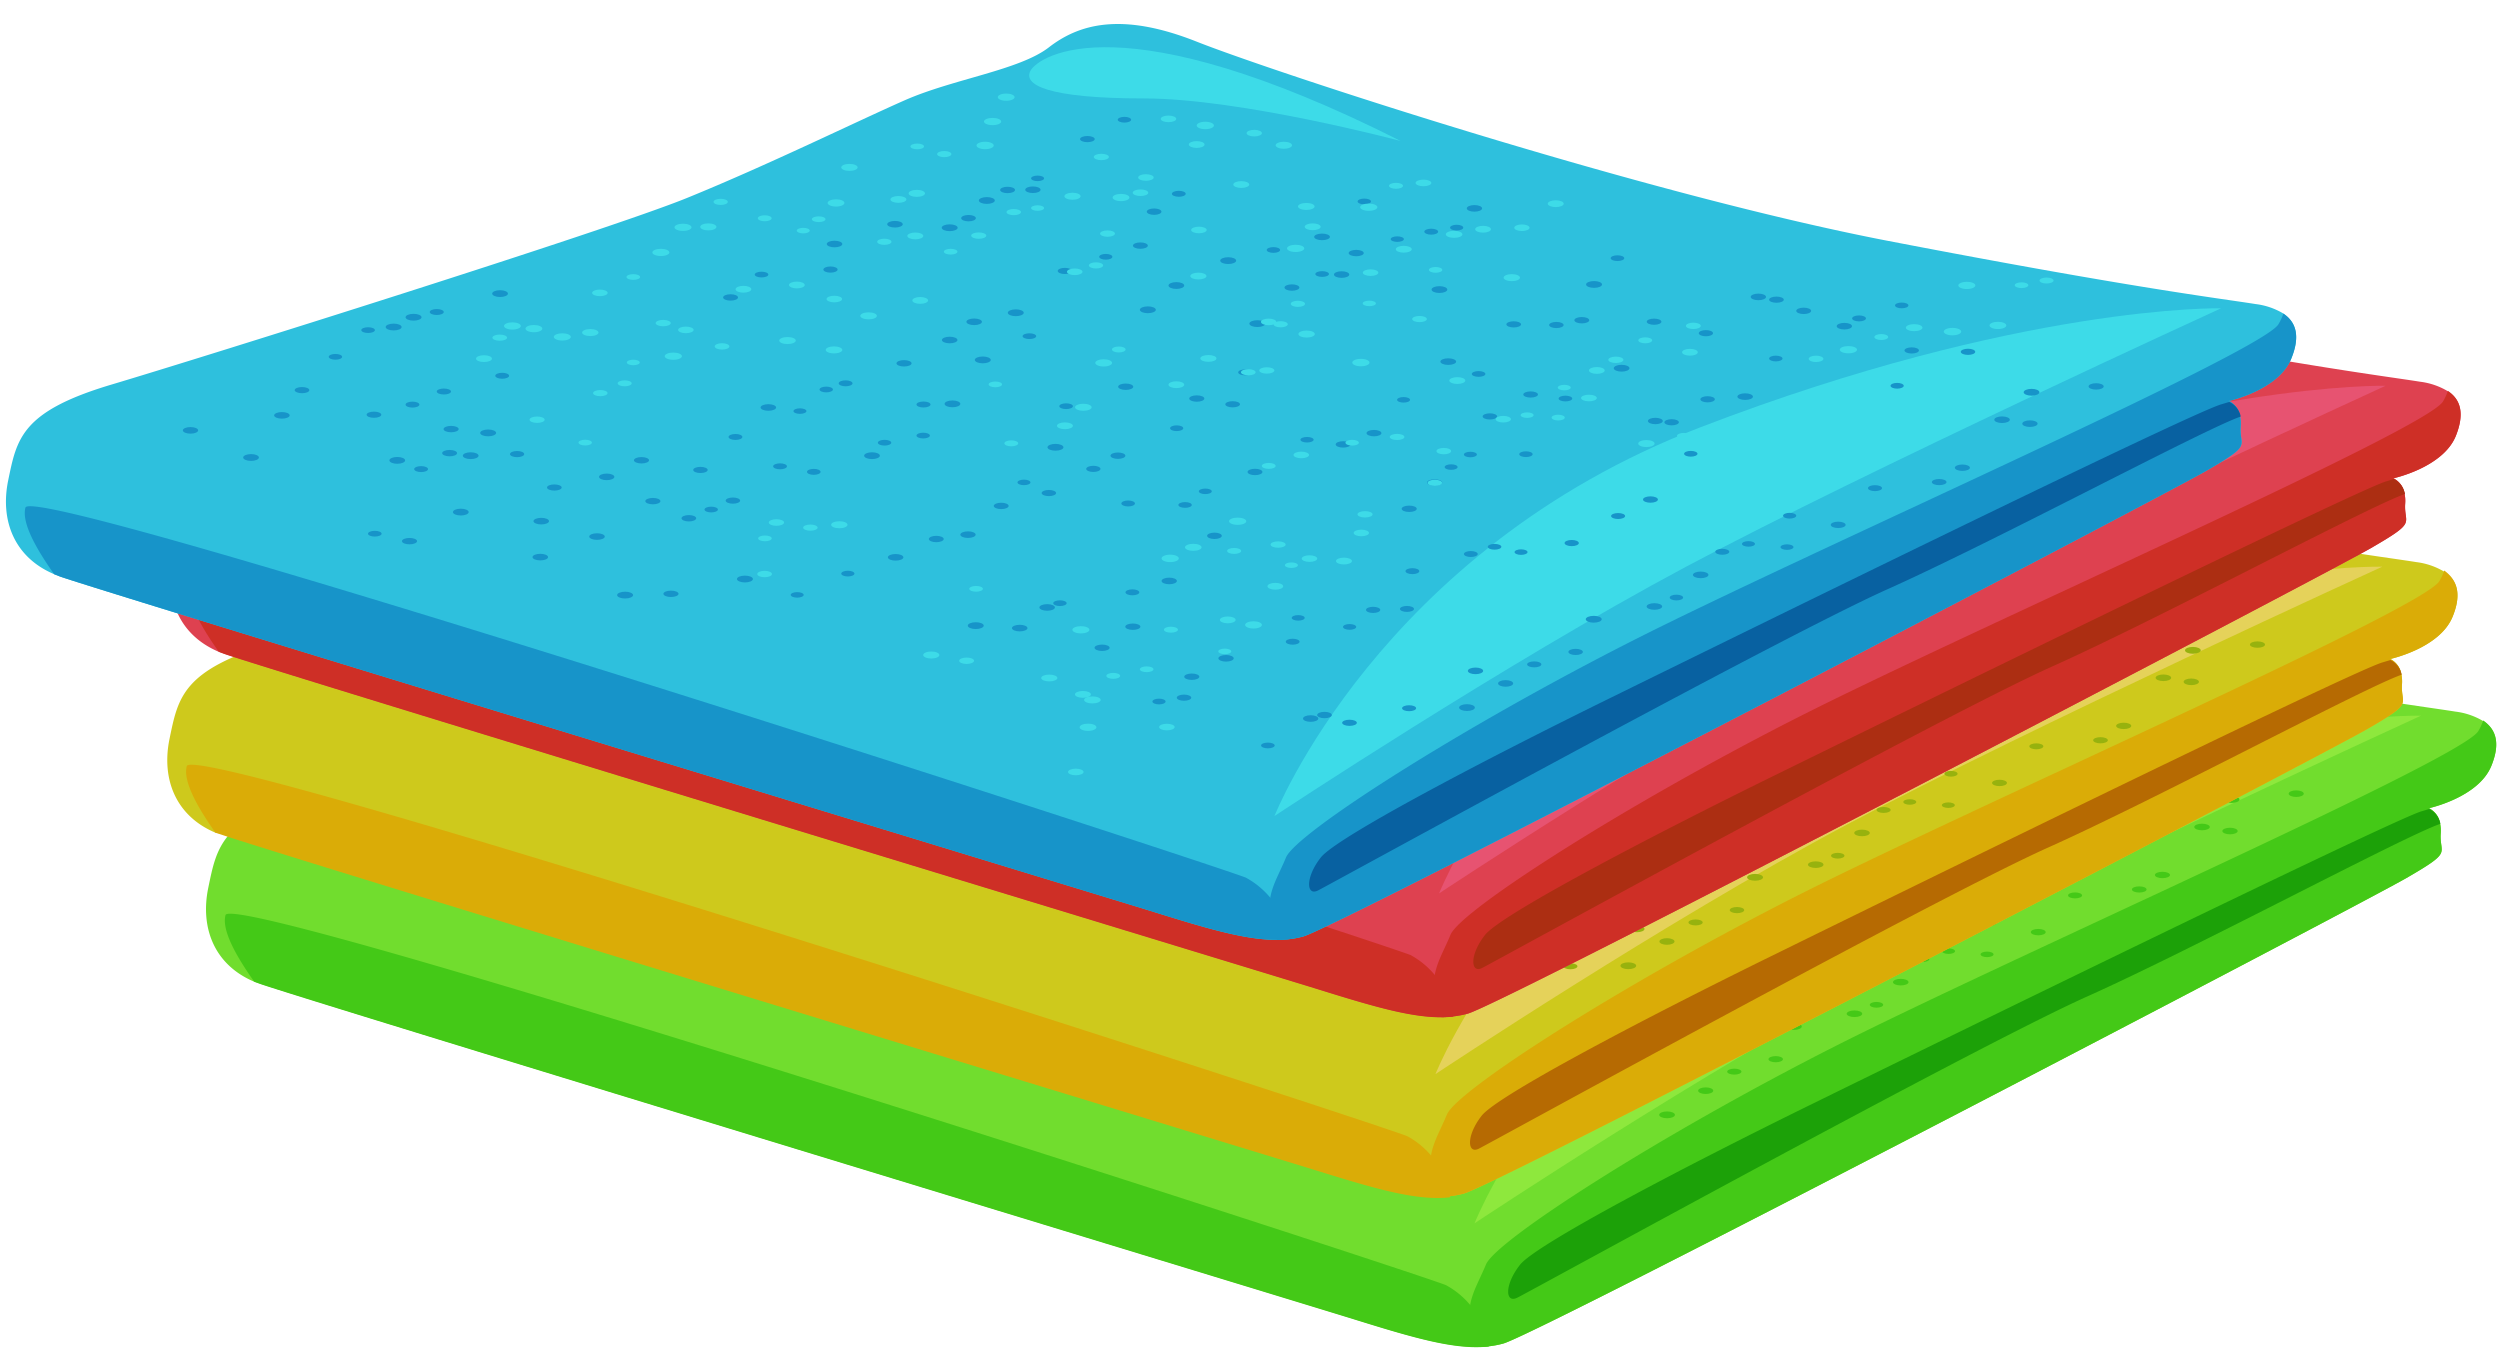 <svg xmlns="http://www.w3.org/2000/svg" viewBox="-0.56 -2.25 234.92 126.88"><title>Depositphotos_66254227_12</title><g data-name="Layer 2"><path d="M233.55 69.71c-1.21 3-5.93 4-5.93 4h.1a1.94 1.94 0 0 1 1 1.37 3.4 3.4 0 0 1 .07 1c-.13 2 1.21 1.62-3.23 4.18S144.07 123.07 140.7 124a8.78 8.78 0 0 1-1.36.26 10.35 10.35 0 0 1-1.12.06c-2.94 0-6.56-1.06-11.54-2.62-6.47-2-98.64-30.05-102.82-31.53l-.53-.17c-3.77-1.59-5.09-5.08-4.32-8.82.81-3.91 1.21-6.47 9.7-9s46.49-14.42 54-17.52 15.9-7.14 20.48-9.16 10.78-2.83 13.61-5 6.74-3.37 13.88-.54 41.91 14.29 65 18.73 31.13 5.39 34.5 5.93a6.61 6.61 0 0 1 2.62.9c1.28.82 1.56 2.2.75 4.19z" fill="#71dd2e"/><path d="M139.34 124.28c-3.13.35-7-.79-12.66-2.55-6.47-2-98.64-30.05-102.82-31.53l-.53-.2c-1.41-2-3.11-4.72-2.7-6.26.68-2.56 111.31 33.42 114.68 34.77a7.86 7.86 0 0 1 4.03 5.77z" fill="#44c917"/><path d="M149.86 49.23s-15-4-24.12-4-11.46-1.23-10.65-2.61 8.49-6.62 34.77 6.61z" fill="#8ee83d"/><path d="M226.94 65s-33.29 15.23-50.27 24.26S138 112.7 138 112.7s9.84-24.93 40-36.52S226.94 65 226.94 65z" fill="#8ee83d"/><path d="M233.55 69.71c-1.21 3-5.93 4-5.93 4h.1a1.94 1.94 0 0 1 1 1.37 3.4 3.4 0 0 1 .07 1c-.13 2 1.21 1.62-3.23 4.18S144.07 123.07 140.7 124a8.78 8.78 0 0 1-1.36.26 10.35 10.35 0 0 1-1.12.06c-.1-.41-.21-.84-.36-1.27-.94-2.7.27-4.18 1.21-6.47s16.31-12.13 32.48-20.35 59.16-27.09 60.77-29.78a4.84 4.84 0 0 0 .46-1c1.3.89 1.58 2.27.77 4.26z" fill="#44c917"/><path d="M228.76 75.16c-3.48 1.2-22.93 11.63-33.22 16.24-10.54 4.72-52.42 27.76-53.54 28.3s-1.21-1.21.27-3.1 15-9 27.22-15S223.84 75 226.94 74l.77-.23a1.94 1.94 0 0 1 1.05 1.39z" fill="#1ca108"/><ellipse cx="150.65" cy="102.57" rx=".66" ry=".28" fill="#44c917"/><ellipse cx="156.09" cy="102.51" rx=".74" ry=".32" fill="#44c917"/><ellipse cx="156.88" cy="99.06" rx=".72" ry=".31" fill="#44c917"/><ellipse cx="159.72" cy="100.24" rx=".71" ry=".31" fill="#44c917"/><ellipse cx="162.41" cy="98.45" rx=".67" ry=".28" fill="#44c917"/><ellipse cx="166.3" cy="97.28" rx=".68" ry=".29" fill="#44c917"/><ellipse cx="168" cy="94.21" rx=".75" ry=".32" fill="#44c917"/><ellipse cx="173.7" cy="93.01" rx=".73" ry=".31" fill="#44c917"/><ellipse cx="175.77" cy="92.17" rx=".63" ry=".27" fill="#44c917"/><ellipse cx="178.05" cy="90.04" rx=".73" ry=".31" fill="#44c917"/><ellipse cx="180.08" cy="87.87" rx=".66" ry=".28" fill="#44c917"/><ellipse cx="182.54" cy="87.13" rx=".61" ry=".26" fill="#44c917"/><ellipse cx="186.16" cy="87.43" rx=".61" ry=".26" fill="#44c917"/><ellipse cx="186.4" cy="84.48" rx=".62" ry=".27" fill="#44c917"/><ellipse cx="190.97" cy="85.34" rx=".7" ry=".3" fill="#44c917"/><ellipse cx="194.43" cy="81.89" rx=".66" ry=".28" fill="#44c917"/><ellipse cx="200.46" cy="81.33" rx=".69" ry=".29" fill="#44c917"/><ellipse cx="202.64" cy="79.97" rx=".71" ry=".3" fill="#44c917"/><ellipse cx="206.36" cy="75.46" rx=".73" ry=".31" fill="#44c917"/><ellipse cx="208.99" cy="75.84" rx=".72" ry=".31" fill="#44c917"/><ellipse cx="209.14" cy="72.88" rx=".74" ry=".32" fill="#44c917"/><ellipse cx="215.21" cy="72.33" rx=".71" ry=".31" fill="#44c917"/><ellipse cx="167.4" cy="85.05" rx=".72" ry=".31" fill="#8ee83d"/><ellipse cx="169.18" cy="81.76" rx=".73" ry=".31" fill="#8ee83d"/><ellipse cx="171.75" cy="80.31" rx=".73" ry=".31" fill="#8ee83d"/><ellipse cx="172.94" cy="77.71" rx=".77" ry=".33" fill="#8ee83d"/><ellipse cx="176.48" cy="76.98" rx=".66" ry=".28" fill="#8ee83d"/><ellipse cx="180.15" cy="77.81" rx=".82" ry=".35" fill="#8ee83d"/><ellipse cx="181.47" cy="75.6" rx=".8" ry=".34" fill="#8ee83d"/><ellipse cx="185.35" cy="77.55" rx=".73" ry=".31" fill="#8ee83d"/><ellipse cx="185.59" cy="73.92" rx=".65" ry=".28" fill="#8ee83d"/><ellipse cx="189.52" cy="76.17" rx=".7" ry=".3" fill="#8ee83d"/><ellipse cx="188.88" cy="69.74" rx=".69" ry=".3" fill="#8ee83d"/><ellipse cx="191.93" cy="68.88" rx=".81" ry=".34" fill="#8ee83d"/><ellipse cx="195.02" cy="67.69" rx=".65" ry=".28" fill="#8ee83d"/><ellipse cx="198.11" cy="66.81" rx=".78" ry=".33" fill="#8ee83d"/><ellipse cx="201.7" cy="67.18" rx=".82" ry=".35" fill="#8ee83d"/><ellipse cx="203.06" cy="62.84" rx=".8" ry=".34" fill="#8ee83d"/><ellipse cx="205.97" cy="66.6" rx=".79" ry=".34" fill="#8ee83d"/><ellipse cx="208.2" cy="62.82" rx=".64" ry=".27" fill="#8ee83d"/><ellipse cx="210.55" cy="62.38" rx=".66" ry=".28" fill="#8ee83d"/><path d="M229.91 55.69c-1.21 3-5.93 4-5.93 4h.1a1.93 1.93 0 0 1 1 1.37 3.41 3.41 0 0 1 .07 1c-.13 2 1.21 1.62-3.23 4.18s-81.53 42.72-84.9 43.66a8.86 8.86 0 0 1-1.36.26 10.59 10.59 0 0 1-1.11.07c-2.94 0-6.56-1.06-11.54-2.62-6.47-2-98.64-30.05-102.82-31.54l-.5-.07c-3.77-1.59-5.09-5.08-4.32-8.82.81-3.91 1.21-6.47 9.7-9s46.49-14.42 54-17.52S95 33.46 99.6 31.44s10.78-2.83 13.61-5 6.74-3.37 13.88-.54S169 40.2 192 44.64s31.13 5.39 34.5 5.93a6.66 6.66 0 0 1 2.62.9c1.32.85 1.6 2.24.79 4.22z" fill="#cec91c"/><path d="M135.7 110.26c-3.13.35-7-.79-12.66-2.55-6.47-2-98.64-30.05-102.82-31.54l-.53-.17c-1.41-2-3.11-4.72-2.7-6.26.67-2.56 111.31 33.42 114.68 34.77a7.86 7.86 0 0 1 4.03 5.75z" fill="#daac07"/><path d="M146.22 35.21s-15-4-24.12-4-11.45-1.21-10.65-2.6 8.49-6.61 34.77 6.6z" fill="#e5d25a"/><path d="M223.3 51S190 66.2 173 75.23s-38.67 23.45-38.67 23.45 9.84-24.93 40-36.52S223.3 51 223.3 51z" fill="#e5d25a"/><path d="M229.91 55.69c-1.21 3-5.93 4-5.93 4h.1a1.93 1.93 0 0 1 1 1.37 3.41 3.41 0 0 1 .07 1c-.13 2 1.21 1.62-3.23 4.18s-81.53 42.72-84.9 43.66a8.86 8.86 0 0 1-1.36.26 10.59 10.59 0 0 1-1.11.07c-.11-.41-.21-.84-.36-1.27-.94-2.7.27-4.18 1.21-6.47s16.31-12.13 32.48-20.35 59.16-27.09 60.78-29.78a5 5 0 0 0 .46-1c1.32.96 1.6 2.35.79 4.33z" fill="#daac07"/><path d="M225.12 61.15c-3.48 1.2-22.93 11.63-33.22 16.24-10.51 4.71-52.42 27.76-53.5 28.3s-1.21-1.21.27-3.1 15-9 27.22-15S220.2 60.95 223.3 60l.77-.23a1.93 1.93 0 0 1 1.05 1.38z" fill="#b66a02"/><ellipse cx="147.01" cy="88.55" rx=".66" ry=".28" fill="#97b20e"/><ellipse cx="152.45" cy="88.5" rx=".74" ry=".32" fill="#97b20e"/><ellipse cx="153.25" cy="85.04" rx=".72" ry=".31" fill="#97b20e"/><ellipse cx="156.08" cy="86.22" rx=".71" ry=".31" fill="#97b20e"/><ellipse cx="158.77" cy="84.43" rx=".67" ry=".28" fill="#97b20e"/><ellipse cx="162.66" cy="83.27" rx=".68" ry=".29" fill="#97b20e"/><ellipse cx="164.36" cy="80.19" rx=".75" ry=".32" fill="#97b20e"/><ellipse cx="170.06" cy="79" rx=".73" ry=".31" fill="#97b20e"/><ellipse cx="172.13" cy="78.16" rx=".63" ry=".27" fill="#97b20e"/><ellipse cx="174.41" cy="76.02" rx=".73" ry=".31" fill="#97b20e"/><ellipse cx="176.44" cy="73.86" rx=".66" ry=".28" fill="#97b20e"/><ellipse cx="178.9" cy="73.11" rx=".61" ry=".26" fill="#97b20e"/><ellipse cx="182.52" cy="73.41" rx=".61" ry=".26" fill="#97b20e"/><ellipse cx="182.77" cy="70.46" rx=".62" ry=".27" fill="#97b20e"/><ellipse cx="187.33" cy="71.32" rx=".7" ry=".3" fill="#97b20e"/><ellipse cx="190.79" cy="67.88" rx=".66" ry=".28" fill="#97b20e"/><ellipse cx="196.82" cy="67.31" rx=".69" ry=".29" fill="#97b20e"/><ellipse cx="199" cy="65.96" rx=".71" ry=".3" fill="#97b20e"/><ellipse cx="202.73" cy="61.44" rx=".73" ry=".31" fill="#97b20e"/><ellipse cx="205.35" cy="61.82" rx=".72" ry=".31" fill="#97b20e"/><ellipse cx="205.5" cy="58.86" rx=".74" ry=".32" fill="#97b20e"/><ellipse cx="211.57" cy="58.32" rx=".71" ry=".3" fill="#97b20e"/><ellipse cx="133.74" cy="92.06" rx=".64" ry=".27" fill="#97b20e"/><ellipse cx="137.76" cy="89.53" rx=".72" ry=".31" fill="#97b20e"/><ellipse cx="139.06" cy="89.19" rx=".69" ry=".3" fill="#97b20e"/><ellipse cx="141.41" cy="89.93" rx=".68" ry=".29" fill="#97b20e"/><ellipse cx="163.77" cy="71.03" rx=".72" ry=".31" fill="#ddc426"/><ellipse cx="165.54" cy="67.74" rx=".73" ry=".31" fill="#ddc426"/><ellipse cx="168.11" cy="66.29" rx=".73" ry=".31" fill="#ddc426"/><ellipse cx="169.3" cy="63.69" rx=".77" ry=".33" fill="#ddc426"/><ellipse cx="172.84" cy="62.96" rx=".66" ry=".28" fill="#ddc426"/><ellipse cx="176.51" cy="63.79" rx=".82" ry=".35" fill="#ddc426"/><ellipse cx="177.84" cy="61.58" rx=".8" ry=".34" fill="#ddc426"/><ellipse cx="181.71" cy="63.54" rx=".73" ry=".31" fill="#ddc426"/><ellipse cx="181.95" cy="59.91" rx=".65" ry=".28" fill="#ddc426"/><ellipse cx="185.88" cy="62.16" rx=".7" ry=".3" fill="#ddc426"/><ellipse cx="185.25" cy="55.73" rx=".69" ry=".3" fill="#ddc426"/><ellipse cx="188.29" cy="54.86" rx=".81" ry=".34" fill="#ddc426"/><ellipse cx="191.38" cy="53.67" rx=".65" ry=".28" fill="#ddc426"/><ellipse cx="194.47" cy="52.79" rx=".78" ry=".33" fill="#ddc426"/><ellipse cx="198.07" cy="53.17" rx=".82" ry=".35" fill="#ddc426"/><ellipse cx="199.42" cy="48.82" rx=".8" ry=".34" fill="#ddc426"/><ellipse cx="202.33" cy="52.59" rx=".79" ry=".34" fill="#ddc426"/><ellipse cx="204.56" cy="48.8" rx=".63" ry=".27" fill="#ddc426"/><ellipse cx="206.91" cy="48.36" rx=".66" ry=".28" fill="#ddc426"/><path d="M230.21 38.71c-1.21 3-5.93 4-5.93 4h.1a1.94 1.94 0 0 1 1 1.37 3.42 3.42 0 0 1 .07 1c-.13 2 1.21 1.62-3.23 4.18S140.73 92.08 137.36 93a8.68 8.68 0 0 1-1.36.26 10.08 10.08 0 0 1-1.11.07c-2.94 0-6.56-1.06-11.54-2.62-6.47-2-98.64-30.05-102.82-31.53L20 59c-3.77-1.59-5.09-5.08-4.32-8.82.81-3.91 1.21-6.47 9.7-9s46.49-14.42 54-17.52 15.9-7.14 20.48-9.16 10.78-2.83 13.61-5 6.74-3.37 13.88-.54 41.91 14.29 65 18.73 31.13 5.39 34.5 5.93a6.63 6.63 0 0 1 2.62.9c1.28.83 1.53 2.21.74 4.19z" fill="#de4150"/><path d="M136 93.28c-3.14.35-7-.79-12.66-2.55-6.47-2-98.64-30.05-102.82-31.53L20 59c-1.41-2-3.11-4.72-2.7-6.26C18 50.17 128.6 86.15 132 87.5a7.86 7.86 0 0 1 4 5.78z" fill="#ce2f26"/><path d="M146.53 18.23s-15-4-24.12-4-11.46-1.23-10.65-2.6 8.49-6.63 34.77 6.6z" fill="#e75371"/><path d="M223.61 34s-33.29 15.23-50.26 24.26-38.68 23.44-38.68 23.44 9.84-24.93 40-36.52S223.61 34 223.61 34z" fill="#e75371"/><path d="M230.21 38.71c-1.21 3-5.93 4-5.93 4h.1a1.94 1.94 0 0 1 1 1.37 3.42 3.42 0 0 1 .07 1c-.13 2 1.21 1.62-3.23 4.18S140.73 92.08 137.36 93a8.68 8.68 0 0 1-1.36.26 10.08 10.08 0 0 1-1.11.07c-.1-.41-.21-.84-.36-1.27-.94-2.7.27-4.18 1.21-6.47s16.31-12.13 32.48-20.35S227.38 38.18 229 35.48a4.93 4.93 0 0 0 .46-1c1.29.87 1.54 2.25.75 4.23z" fill="#ce2f26"/><path d="M225.43 44.17c-3.48 1.2-22.93 11.63-33.22 16.24-10.51 4.72-52.42 27.76-53.5 28.3s-1.21-1.21.27-3.1 15-9 27.22-15S220.51 44 223.61 43l.77-.23a1.94 1.94 0 0 1 1.05 1.4z" fill="#ac2e12"/><path d="M214.75 31.44c-1.21 3-5.93 4-5.93 4h.1a1.93 1.93 0 0 1 1 1.37 3.44 3.44 0 0 1 .07 1c-.14 2 1.21 1.62-3.23 4.18S125.27 84.8 121.9 85.75a8.79 8.79 0 0 1-1.36.26 10.59 10.59 0 0 1-1.11.06c-2.94 0-6.56-1.06-11.54-2.62-6.47-2-98.64-30.05-102.82-31.53l-.53-.21C.76 50.12-.56 46.63.21 42.89c.81-3.91 1.21-6.47 9.7-9S56.41 19.44 64 16.35 79.86 9.2 84.44 7.18 95.22 4.35 98 2.2s6.74-3.37 13.88-.54 41.91 14.28 65 18.73 31.13 5.39 34.5 5.93a6.63 6.63 0 0 1 2.62.89c1.28.86 1.56 2.24.75 4.23z" fill="#2ec0dd"/><path d="M120.54 86c-3.13.35-7-.79-12.66-2.55-6.47-2-98.64-30.05-102.82-31.53l-.53-.21c-1.41-2-3.11-4.72-2.7-6.26.67-2.56 111.31 33.42 114.68 34.77a7.87 7.87 0 0 1 4.03 5.78z" fill="#1794c9"/><path d="M131.06 11s-15-4-24.12-4S95.49 5.7 96.3 4.35s8.48-6.6 34.76 6.65z" fill="#3ddbe8"/><path d="M208.15 26.72S174.86 41.95 157.88 51 119.2 74.43 119.2 74.43s9.84-24.93 40-36.52 48.95-11.19 48.95-11.19z" fill="#3ddbe8"/><path d="M214.75 31.44c-1.21 3-5.93 4-5.93 4h.1a1.93 1.93 0 0 1 1 1.37 3.44 3.44 0 0 1 .07 1c-.14 2 1.21 1.62-3.23 4.18S125.27 84.8 121.9 85.75a8.79 8.79 0 0 1-1.36.26 10.59 10.59 0 0 1-1.11.06c-.11-.41-.21-.84-.36-1.27-.94-2.7.27-4.18 1.21-6.47S136.59 66.21 152.76 58s59.16-27.09 60.78-29.78a4.88 4.88 0 0 0 .46-1c1.28.85 1.56 2.23.75 4.22z" fill="#1794c9"/><path d="M210 36.89c-3.48 1.2-22.93 11.63-33.22 16.24-10.51 4.72-52.42 27.76-53.5 28.3s-1.21-1.21.27-3.1 15-9 27.22-15S205 36.69 208.15 35.75l.77-.23a1.93 1.93 0 0 1 1.08 1.37z" fill="#0861a1"/><ellipse cx="158.32" cy="40.39" rx=".63" ry=".27" fill="#1794c9"/><ellipse cx="154.53" cy="44.69" rx=".7" ry=".3" fill="#1794c9"/><ellipse cx="151.49" cy="46.24" rx=".66" ry=".28" fill="#1794c9"/><ellipse cx="147.13" cy="48.78" rx=".67" ry=".29" fill="#1794c9"/><ellipse cx="142.37" cy="49.63" rx=".61" ry=".26" fill="#1794c9"/><ellipse cx="139.88" cy="49.13" rx=".64" ry=".27" fill="#1794c9"/><ellipse cx="137.65" cy="49.81" rx=".65" ry=".28" fill="#1794c9"/><ellipse cx="132.16" cy="51.42" rx=".65" ry=".28" fill="#1794c9"/><ellipse cx="131.65" cy="54.97" rx=".66" ry=".28" fill="#1794c9"/><ellipse cx="128.47" cy="55.06" rx=".67" ry=".29" fill="#1794c9"/><ellipse cx="126.26" cy="56.66" rx=".62" ry=".27" fill="#1794c9"/><ellipse cx="121.43" cy="55.81" rx=".61" ry=".26" fill="#1794c9"/><ellipse cx="120.91" cy="58.05" rx=".65" ry=".28" fill="#1794c9"/><ellipse cx="114.65" cy="59.61" rx=".72" ry=".31" fill="#1794c9"/><ellipse cx="111.43" cy="61.34" rx=".71" ry=".3" fill="#1794c9"/><ellipse cx="110.7" cy="63.31" rx=".68" ry=".29" fill="#1794c9"/><ellipse cx="108.35" cy="63.67" rx=".62" ry=".27" fill="#1794c9"/><ellipse cx="154.99" cy="37.31" rx=".7" ry=".3" fill="#1794c9"/><ellipse cx="156.52" cy="37.43" rx=".68" ry=".29" fill="#1794c9"/><ellipse cx="159.9" cy="35.27" rx=".68" ry=".29" fill="#1794c9"/><ellipse cx="163.43" cy="35.02" rx=".73" ry=".31" fill="#1794c9"/><ellipse cx="166.31" cy="31.44" rx=".63" ry=".27" fill="#1794c9"/><ellipse cx="131.85" cy="64.3" rx=".66" ry=".28" fill="#1794c9"/><ellipse cx="137.29" cy="64.24" rx=".74" ry=".32" fill="#1794c9"/><ellipse cx="138.09" cy="60.79" rx=".72" ry=".31" fill="#1794c9"/><ellipse cx="140.92" cy="61.97" rx=".71" ry=".31" fill="#1794c9"/><ellipse cx="143.61" cy="60.18" rx=".67" ry=".28" fill="#1794c9"/><ellipse cx="147.5" cy="59.01" rx=".68" ry=".29" fill="#1794c9"/><ellipse cx="149.2" cy="55.94" rx=".75" ry=".32" fill="#1794c9"/><ellipse cx="154.9" cy="54.74" rx=".73" ry=".31" fill="#1794c9"/><ellipse cx="156.97" cy="53.9" rx=".63" ry=".27" fill="#1794c9"/><ellipse cx="159.25" cy="51.77" rx=".73" ry=".31" fill="#1794c9"/><ellipse cx="161.28" cy="49.6" rx=".66" ry=".28" fill="#1794c9"/><ellipse cx="163.74" cy="48.86" rx=".61" ry=".26" fill="#1794c9"/><ellipse cx="167.36" cy="49.16" rx=".61" ry=".26" fill="#1794c9"/><ellipse cx="167.61" cy="46.21" rx=".62" ry=".27" fill="#1794c9"/><ellipse cx="172.17" cy="47.07" rx=".7" ry=".3" fill="#1794c9"/><ellipse cx="175.63" cy="43.62" rx=".66" ry=".28" fill="#1794c9"/><ellipse cx="181.66" cy="43.05" rx=".69" ry=".29" fill="#1794c9"/><ellipse cx="183.84" cy="41.7" rx=".71" ry=".3" fill="#1794c9"/><ellipse cx="187.57" cy="37.19" rx=".73" ry=".31" fill="#1794c9"/><ellipse cx="190.19" cy="37.56" rx=".72" ry=".31" fill="#1794c9"/><ellipse cx="190.34" cy="34.61" rx=".74" ry=".32" fill="#1794c9"/><ellipse cx="196.41" cy="34.06" rx=".71" ry=".3" fill="#1794c9"/><ellipse cx="139.44" cy="36.88" rx=".68" ry=".29" fill="#1794c9"/><ellipse cx="143.27" cy="34.82" rx=".69" ry=".29" fill="#1794c9"/><ellipse cx="146.54" cy="35.2" rx=".64" ry=".27" fill="#1794c9"/><ellipse cx="151.82" cy="32.35" rx=".74" ry=".32" fill="#1794c9"/><ellipse cx="154.87" cy="27.98" rx=".69" ry=".29" fill="#1794c9"/><ellipse cx="159.74" cy="29.06" rx=".67" ry=".29" fill="#1794c9"/><ellipse cx="164.67" cy="25.65" rx=".72" ry=".31" fill="#1794c9"/><ellipse cx="166.37" cy="25.91" rx=".69" ry=".29" fill="#1794c9"/><ellipse cx="105.45" cy="45.06" rx=".64" ry=".28" fill="#1794c9"/><ellipse cx="110.8" cy="45.2" rx=".63" ry=".27" fill="#1794c9"/><ellipse cx="112.7" cy="43.92" rx=".61" ry=".26" fill="#1794c9"/><ellipse cx="117.37" cy="42.1" rx=".7" ry=".3" fill="#1794c9"/><ellipse cx="122.26" cy="39.07" rx=".62" ry=".26" fill="#1794c9"/><ellipse cx="125.65" cy="39.51" rx=".7" ry=".3" fill="#1794c9"/><ellipse cx="128.55" cy="38.45" rx=".7" ry=".3" fill="#1794c9"/><ellipse cx="131.33" cy="35.32" rx=".61" ry=".26" fill="#1794c9"/><ellipse cx="135.53" cy="31.73" rx=".74" ry=".31" fill="#1794c9"/><ellipse cx="138.38" cy="32.89" rx=".64" ry=".27" fill="#1794c9"/><ellipse cx="141.68" cy="28.23" rx=".69" ry=".29" fill="#1794c9"/><ellipse cx="145.69" cy="28.29" rx=".68" ry=".29" fill="#1794c9"/><ellipse cx="148.08" cy="27.84" rx=".7" ry=".3" fill="#1794c9"/><ellipse cx="149.23" cy="24.48" rx=".75" ry=".32" fill="#1794c9"/><ellipse cx="151.43" cy="22.01" rx=".64" ry=".27" fill="#1794c9"/><ellipse cx="50.21" cy="50.1" rx=".73" ry=".31" fill="#1794c9"/><ellipse cx="55.54" cy="48.17" rx=".73" ry=".31" fill="#1794c9"/><ellipse cx="60.79" cy="44.84" rx=".71" ry=".3" fill="#1794c9"/><ellipse cx="64.17" cy="46.45" rx=".69" ry=".3" fill="#1794c9"/><ellipse cx="66.27" cy="45.63" rx=".63" ry=".27" fill="#1794c9"/><ellipse cx="68.31" cy="44.79" rx=".68" ry=".29" fill="#1794c9"/><ellipse cx="72.74" cy="41.57" rx=".65" ry=".28" fill="#1794c9"/><ellipse cx="75.91" cy="42.09" rx=".64" ry=".28" fill="#1794c9"/><ellipse cx="81.38" cy="40.57" rx=".74" ry=".32" fill="#1794c9"/><ellipse cx="82.56" cy="39.35" rx=".63" ry=".27" fill="#1794c9"/><ellipse cx="86.19" cy="38.68" rx=".63" ry=".27" fill="#1794c9"/><ellipse cx="86.22" cy="35.76" rx=".66" ry=".28" fill="#1794c9"/><ellipse cx="88.94" cy="35.7" rx=".74" ry=".32" fill="#1794c9"/><ellipse cx="91.79" cy="31.57" rx=".75" ry=".32" fill="#1794c9"/><ellipse cx="96.17" cy="29.34" rx=".64" ry=".27" fill="#1794c9"/><ellipse cx="79.11" cy="51.65" rx=".62" ry=".27" fill="#1794c9"/><ellipse cx="83.6" cy="50.12" rx=".73" ry=".31" fill="#1794c9"/><ellipse cx="87.42" cy="48.4" rx=".7" ry=".3" fill="#1794c9"/><ellipse cx="90.4" cy="47.99" rx=".72" ry=".31" fill="#1794c9"/><ellipse cx="93.52" cy="45.29" rx=".7" ry=".3" fill="#1794c9"/><ellipse cx="95.66" cy="43.08" rx=".61" ry=".26" fill="#1794c9"/><ellipse cx="98" cy="44.08" rx=".68" ry=".29" fill="#1794c9"/><ellipse cx="102.18" cy="41.81" rx=".67" ry=".29" fill="#1794c9"/><ellipse cx="104.49" cy="40.57" rx=".7" ry=".3" fill="#1794c9"/><ellipse cx="110.01" cy="37.99" rx=".62" ry=".27" fill="#1794c9"/><ellipse cx="111.9" cy="35.2" rx=".71" ry=".3" fill="#1794c9"/><ellipse cx="115.27" cy="35.74" rx=".69" ry=".29" fill="#1794c9"/><ellipse cx="116.45" cy="32.74" rx=".66" ry=".28" fill="#1794c9"/><ellipse cx="91.13" cy="56.54" rx=".75" ry=".32" fill="#1794c9"/><ellipse cx="95.26" cy="56.77" rx=".73" ry=".31" fill="#1794c9"/><ellipse cx="97.84" cy="54.83" rx=".73" ry=".31" fill="#1794c9"/><ellipse cx="99.04" cy="54.43" rx=".63" ry=".27" fill="#1794c9"/><ellipse cx="107.3" cy="26.86" rx=".75" ry=".32" fill="#1794c9"/><ellipse cx="109.98" cy="24.58" rx=".74" ry=".32" fill="#1794c9"/><ellipse cx="114.85" cy="22.24" rx=".75" ry=".32" fill="#1794c9"/><ellipse cx="119.1" cy="21.24" rx=".63" ry=".27" fill="#1794c9"/><ellipse cx="123.67" cy="20.01" rx=".74" ry=".31" fill="#1794c9"/><ellipse cx="127.64" cy="16.68" rx=".63" ry=".27" fill="#1794c9"/><ellipse cx="98.62" cy="39.78" rx=".75" ry=".32" fill="#1794c9"/><ellipse cx="99.62" cy="35.92" rx=".64" ry=".27" fill="#1794c9"/><ellipse cx="105.22" cy="34.09" rx=".71" ry=".3" fill="#1794c9"/><ellipse cx="134.7" cy="24.96" rx=".74" ry=".32" fill="#1794c9"/><ellipse cx="103" cy="58.62" rx=".71" ry=".3" fill="#1794c9"/><ellipse cx="105.89" cy="56.64" rx=".71" ry=".3" fill="#1794c9"/><ellipse cx="105.85" cy="53.41" rx=".65" ry=".28" fill="#1794c9"/><ellipse cx="109.31" cy="52.34" rx=".72" ry=".31" fill="#1794c9"/><ellipse cx="113.56" cy="48.1" rx=".69" ry=".3" fill="#1794c9"/><ellipse cx="131.86" cy="45.56" rx=".71" ry=".3" fill="#1794c9"/><ellipse cx="134.25" cy="43.09" rx=".71" ry=".3" fill="#1794c9"/><ellipse cx="135.8" cy="41.64" rx=".61" ry=".26" fill="#1794c9"/><ellipse cx="137.61" cy="40.46" rx=".61" ry=".26" fill="#1794c9"/><ellipse cx="142.83" cy="40.43" rx=".63" ry=".27" fill="#1794c9"/><ellipse cx="118.58" cy="67.8" rx=".64" ry=".27" fill="#1794c9"/><ellipse cx="122.6" cy="65.27" rx=".72" ry=".31" fill="#1794c9"/><ellipse cx="123.9" cy="64.94" rx=".69" ry=".3" fill="#1794c9"/><ellipse cx="126.25" cy="65.67" rx=".69" ry=".29" fill="#1794c9"/><ellipse cx="50.3" cy="46.72" rx=".73" ry=".31" fill="#1794c9"/><ellipse cx="51.53" cy="43.56" rx=".69" ry=".29" fill="#1794c9"/><ellipse cx="56.45" cy="42.56" rx=".72" ry=".31" fill="#1794c9"/><ellipse cx="59.72" cy="41" rx=".71" ry=".3" fill="#1794c9"/><ellipse cx="65.26" cy="41.91" rx=".68" ry=".29" fill="#1794c9"/><ellipse cx="68.55" cy="38.81" rx=".65" ry=".28" fill="#1794c9"/><ellipse cx="71.64" cy="36.04" rx=".73" ry=".31" fill="#1794c9"/><ellipse cx="74.61" cy="36.38" rx=".61" ry=".26" fill="#1794c9"/><ellipse cx="77.08" cy="34.35" rx=".63" ry=".27" fill="#1794c9"/><ellipse cx="78.9" cy="33.77" rx=".65" ry=".28" fill="#1794c9"/><ellipse cx="84.39" cy="31.89" rx=".71" ry=".3" fill="#1794c9"/><ellipse cx="88.68" cy="29.7" rx=".73" ry=".31" fill="#1794c9"/><ellipse cx="90.98" cy="27.99" rx=".73" ry=".31" fill="#1794c9"/><ellipse cx="94.89" cy="27.14" rx=".75" ry=".32" fill="#1794c9"/><ellipse cx="99.5" cy="23.21" rx=".67" ry=".29" fill="#1794c9"/><ellipse cx="103.35" cy="21.88" rx=".62" ry=".27" fill="#1794c9"/><ellipse cx="106.6" cy="20.83" rx=".7" ry=".3" fill="#1794c9"/><ellipse cx="107.89" cy="17.64" rx=".69" ry=".3" fill="#1794c9"/><ellipse cx="110.21" cy="15.96" rx=".65" ry=".28" fill="#1794c9"/><ellipse cx="46.43" cy="25.34" rx=".74" ry=".32" fill="#1794c9"/><ellipse cx="40.48" cy="27.07" rx=".66" ry=".28" fill="#1794c9"/><ellipse cx="38.3" cy="27.56" rx=".75" ry=".32" fill="#1794c9"/><ellipse cx="36.43" cy="28.48" rx=".75" ry=".32" fill="#1794c9"/><ellipse cx="34.03" cy="28.77" rx=".64" ry=".27" fill="#1794c9"/><ellipse cx="30.96" cy="31.28" rx=".63" ry=".27" fill="#1794c9"/><ellipse cx="27.82" cy="34.41" rx=".69" ry=".29" fill="#1794c9"/><ellipse cx="25.93" cy="36.78" rx=".73" ry=".31" fill="#1794c9"/><ellipse cx="46.63" cy="33.06" rx=".65" ry=".28" fill="#1794c9"/><ellipse cx="41.15" cy="34.54" rx=".67" ry=".28" fill="#1794c9"/><ellipse cx="38.2" cy="35.77" rx=".65" ry=".28" fill="#1794c9"/><ellipse cx="34.58" cy="36.72" rx=".69" ry=".29" fill="#1794c9"/><ellipse cx="23.03" cy="40.74" rx=".74" ry=".32" fill="#1794c9"/><ellipse cx="17.34" cy="38.19" rx=".72" ry=".31" fill="#1794c9"/><ellipse cx="45.31" cy="38.43" rx=".75" ry=".32" fill="#1794c9"/><ellipse cx="41.83" cy="38.07" rx=".71" ry=".3" fill="#1794c9"/><ellipse cx="36.77" cy="41.01" rx=".74" ry=".32" fill="#1794c9"/><ellipse cx="96.5" cy="15.58" rx=".72" ry=".31" fill="#1794c9"/><ellipse cx="94.12" cy="15.6" rx=".7" ry=".3" fill="#1794c9"/><ellipse cx="92.17" cy="16.59" rx=".75" ry=".32" fill="#1794c9"/><ellipse cx="90.45" cy="18.25" rx=".69" ry=".3" fill="#1794c9"/><ellipse cx="88.68" cy="19.15" rx=".75" ry=".32" fill="#1794c9"/><ellipse cx="83.54" cy="18.82" rx=".73" ry=".31" fill="#1794c9"/><ellipse cx="77.86" cy="20.68" rx=".73" ry=".31" fill="#1794c9"/><ellipse cx="77.48" cy="23.08" rx=".67" ry=".29" fill="#1794c9"/><ellipse cx="71" cy="23.55" rx=".64" ry=".27" fill="#1794c9"/><ellipse cx="68.09" cy="25.7" rx=".7" ry=".3" fill="#1794c9"/><ellipse cx="48.03" cy="40.42" rx=".67" ry=".29" fill="#1794c9"/><ellipse cx="43.67" cy="40.57" rx=".74" ry=".32" fill="#1794c9"/><ellipse cx="41.69" cy="40.33" rx=".7" ry=".3" fill="#1794c9"/><ellipse cx="39.01" cy="41.83" rx=".65" ry=".28" fill="#1794c9"/><ellipse cx="42.74" cy="45.87" rx=".74" ry=".32" fill="#1794c9"/><ellipse cx="37.92" cy="48.6" rx=".71" ry=".3" fill="#1794c9"/><ellipse cx="34.66" cy="47.9" rx=".64" ry=".27" fill="#1794c9"/><ellipse cx="62.49" cy="53.55" rx=".71" ry=".3" fill="#1794c9"/><ellipse cx="58.18" cy="53.67" rx=".75" ry=".32" fill="#1794c9"/><ellipse cx="74.35" cy="53.65" rx=".61" ry=".26" fill="#1794c9"/><ellipse cx="69.44" cy="52.16" rx=".75" ry=".32" fill="#1794c9"/><ellipse cx="137.99" cy="17.33" rx=".72" ry=".31" fill="#1794c9"/><ellipse cx="136.32" cy="19.14" rx=".62" ry=".27" fill="#1794c9"/><ellipse cx="133.93" cy="19.52" rx=".65" ry=".28" fill="#1794c9"/><ellipse cx="130.74" cy="20.22" rx=".62" ry=".26" fill="#1794c9"/><ellipse cx="126.88" cy="21.53" rx=".71" ry=".3" fill="#1794c9"/><ellipse cx="125.51" cy="23.55" rx=".72" ry=".31" fill="#1794c9"/><ellipse cx="123.68" cy="23.5" rx=".64" ry=".27" fill="#1794c9"/><ellipse cx="120.84" cy="24.77" rx=".7" ry=".3" fill="#1794c9"/><ellipse cx="117.59" cy="28.16" rx=".75" ry=".32" fill="#1794c9"/><ellipse cx="178.14" cy="26.45" rx=".63" ry=".27" fill="#1794c9"/><ellipse cx="174.13" cy="27.67" rx=".65" ry=".28" fill="#1794c9"/><ellipse cx="172.75" cy="28.4" rx=".72" ry=".31" fill="#1794c9"/><ellipse cx="168.93" cy="26.96" rx=".7" ry=".3" fill="#1794c9"/><ellipse cx="184.37" cy="30.81" rx=".68" ry=".29" fill="#1794c9"/><ellipse cx="179.08" cy="30.68" rx=".68" ry=".29" fill="#1794c9"/><ellipse cx="177.71" cy="34" rx=".62" ry=".27" fill="#1794c9"/><ellipse cx="105.1" cy="9" rx=".63" ry=".27" fill="#1794c9"/><ellipse cx="101.62" cy="10.82" rx=".69" ry=".29" fill="#1794c9"/><ellipse cx="96.94" cy="14.51" rx=".61" ry=".26" fill="#1794c9"/><ellipse cx="127.36" cy="47.83" rx=".72" ry=".31" fill="#3ddbe8"/><ellipse cx="125.73" cy="50.47" rx=".75" ry=".32" fill="#3ddbe8"/><ellipse cx="122.49" cy="50.24" rx=".73" ry=".31" fill="#3ddbe8"/><ellipse cx="120.79" cy="50.86" rx=".61" ry=".26" fill="#3ddbe8"/><ellipse cx="119.28" cy="52.84" rx=".74" ry=".32" fill="#3ddbe8"/><ellipse cx="117.23" cy="56.47" rx=".79" ry=".34" fill="#3ddbe8"/><ellipse cx="114.81" cy="56" rx=".74" ry=".32" fill="#3ddbe8"/><ellipse cx="114.53" cy="58.96" rx=".61" ry=".26" fill="#3ddbe8"/><ellipse cx="109.47" cy="56.92" rx=".66" ry=".28" fill="#3ddbe8"/><ellipse cx="107.19" cy="60.64" rx=".64" ry=".27" fill="#3ddbe8"/><ellipse cx="104.05" cy="61.26" rx=".65" ry=".28" fill="#3ddbe8"/><ellipse cx="101.2" cy="63" rx=".75" ry=".32" fill="#3ddbe8"/><ellipse cx="101.68" cy="66.09" rx=".79" ry=".34" fill="#3ddbe8"/><ellipse cx="100.53" cy="70.29" rx=".73" ry=".31" fill="#3ddbe8"/><ellipse cx="109.4" cy="50.22" rx=".81" ry=".35" fill="#3ddbe8"/><ellipse cx="111.57" cy="49.18" rx=".78" ry=".33" fill="#3ddbe8"/><ellipse cx="115.41" cy="49.52" rx=".66" ry=".28" fill="#3ddbe8"/><ellipse cx="115.74" cy="46.73" rx=".81" ry=".34" fill="#3ddbe8"/><ellipse cx="119.54" cy="48.92" rx=".71" ry=".3" fill="#3ddbe8"/><ellipse cx="118.66" cy="41.53" rx=".65" ry=".28" fill="#3ddbe8"/><ellipse cx="121.72" cy="40.5" rx=".73" ry=".31" fill="#3ddbe8"/><ellipse cx="127.71" cy="46.08" rx=".71" ry=".3" fill="#3ddbe8"/><ellipse cx="126.5" cy="39.35" rx=".63" ry=".27" fill="#3ddbe8"/><ellipse cx="130.72" cy="38.81" rx=".69" ry=".29" fill="#3ddbe8"/><ellipse cx="134.27" cy="43.12" rx=".68" ry=".29" fill="#3ddbe8"/><ellipse cx="135.11" cy="40.14" rx=".69" ry=".3" fill="#3ddbe8"/><ellipse cx="136.38" cy="33.51" rx=".75" ry=".32" fill="#3ddbe8"/><ellipse cx="140.7" cy="37.14" rx=".72" ry=".31" fill="#3ddbe8"/><ellipse cx="142.94" cy="36.76" rx=".61" ry=".26" fill="#3ddbe8"/><ellipse cx="145.86" cy="36.99" rx=".62" ry=".27" fill="#3ddbe8"/><ellipse cx="146.43" cy="34.17" rx=".61" ry=".26" fill="#3ddbe8"/><ellipse cx="148.75" cy="35.15" rx=".74" ry=".31" fill="#3ddbe8"/><ellipse cx="149.49" cy="32.56" rx=".74" ry=".32" fill="#3ddbe8"/><ellipse cx="151.28" cy="31.56" rx=".71" ry=".3" fill="#3ddbe8"/><ellipse cx="154.04" cy="29.73" rx=".65" ry=".28" fill="#3ddbe8"/><ellipse cx="158.24" cy="30.85" rx=".74" ry=".32" fill="#3ddbe8"/><ellipse cx="158.56" cy="28.37" rx=".7" ry=".3" fill="#3ddbe8"/><ellipse cx="116.74" cy="32.73" rx=".69" ry=".29" fill="#3ddbe8"/><ellipse cx="118.48" cy="32.56" rx=".71" ry=".3" fill="#3ddbe8"/><ellipse cx="119.78" cy="28.22" rx=".67" ry=".29" fill="#3ddbe8"/><ellipse cx="122.22" cy="29.14" rx=".77" ry=".33" fill="#3ddbe8"/><ellipse cx="127.32" cy="31.82" rx=".81" ry=".35" fill="#3ddbe8"/><ellipse cx="128.11" cy="26.26" rx=".62" ry=".26" fill="#3ddbe8"/><ellipse cx="132.83" cy="27.73" rx=".69" ry=".29" fill="#3ddbe8"/><ellipse cx="134.34" cy="23.11" rx=".63" ry=".27" fill="#3ddbe8"/><ellipse cx="136.08" cy="19.77" rx=".78" ry=".33" fill="#3ddbe8"/><ellipse cx="141.5" cy="23.84" rx=".77" ry=".33" fill="#3ddbe8"/><ellipse cx="142.45" cy="19.15" rx=".72" ry=".31" fill="#3ddbe8"/><ellipse cx="145.63" cy="16.89" rx=".75" ry=".32" fill="#3ddbe8"/><ellipse cx="94.47" cy="39.41" rx=".65" ry=".28" fill="#3ddbe8"/><ellipse cx="92.97" cy="33.87" rx=".63" ry=".27" fill="#3ddbe8"/><ellipse cx="99.51" cy="37.76" rx=".75" ry=".32" fill="#3ddbe8"/><ellipse cx="101.24" cy="36.02" rx=".78" ry=".33" fill="#3ddbe8"/><ellipse cx="103.15" cy="31.85" rx=".79" ry=".34" fill="#3ddbe8"/><ellipse cx="104.57" cy="30.59" rx=".64" ry=".28" fill="#3ddbe8"/><ellipse cx="109.98" cy="33.9" rx=".74" ry=".32" fill="#3ddbe8"/><ellipse cx="112.99" cy="31.43" rx=".76" ry=".32" fill="#3ddbe8"/><ellipse cx="112.05" cy="23.69" rx=".76" ry=".32" fill="#3ddbe8"/><ellipse cx="118.65" cy="28" rx=".72" ry=".31" fill="#3ddbe8"/><ellipse cx="121.4" cy="26.3" rx=".67" ry=".29" fill="#3ddbe8"/><ellipse cx="121.19" cy="21.09" rx=".81" ry=".34" fill="#3ddbe8"/><ellipse cx="122.79" cy="19.06" rx=".75" ry=".32" fill="#3ddbe8"/><ellipse cx="128.23" cy="23.37" rx=".73" ry=".31" fill="#3ddbe8"/><ellipse cx="128.06" cy="17.22" rx=".81" ry=".34" fill="#3ddbe8"/><ellipse cx="131.35" cy="21.17" rx=".75" ry=".32" fill="#3ddbe8"/><ellipse cx="130.62" cy="15.21" rx=".66" ry=".28" fill="#3ddbe8"/><ellipse cx="133.2" cy="14.94" rx=".74" ry=".31" fill="#3ddbe8"/><ellipse cx="138.8" cy="19.29" rx=".74" ry=".32" fill="#3ddbe8"/><ellipse cx="61.76" cy="28.11" rx=".71" ry=".3" fill="#3ddbe8"/><ellipse cx="63.89" cy="28.75" rx=".73" ry=".31" fill="#3ddbe8"/><ellipse cx="67.29" cy="30.3" rx=".69" ry=".3" fill="#3ddbe8"/><ellipse cx="69.3" cy="24.93" rx=".74" ry=".32" fill="#3ddbe8"/><ellipse cx="73.44" cy="29.75" rx=".78" ry=".33" fill="#3ddbe8"/><ellipse cx="74.32" cy="24.53" rx=".74" ry=".32" fill="#3ddbe8"/><ellipse cx="77.81" cy="30.63" rx=".78" ry=".33" fill="#3ddbe8"/><ellipse cx="77.84" cy="25.85" rx=".73" ry=".31" fill="#3ddbe8"/><ellipse cx="81.06" cy="27.43" rx=".78" ry=".33" fill="#3ddbe8"/><ellipse cx="82.54" cy="20.47" rx=".67" ry=".29" fill="#3ddbe8"/><ellipse cx="85.91" cy="25.98" rx=".74" ry=".32" fill="#3ddbe8"/><ellipse cx="85.45" cy="19.92" rx=".75" ry=".32" fill="#3ddbe8"/><ellipse cx="88.77" cy="21.4" rx=".64" ry=".27" fill="#3ddbe8"/><ellipse cx="91.41" cy="19.89" rx=".71" ry=".3" fill="#3ddbe8"/><ellipse cx="94.7" cy="17.68" rx=".68" ry=".29" fill="#3ddbe8"/><ellipse cx="96.94" cy="17.3" rx=".61" ry=".26" fill="#3ddbe8"/><ellipse cx="100.22" cy="16.19" rx=".76" ry=".33" fill="#3ddbe8"/><ellipse cx="102.93" cy="12.5" rx=".71" ry=".3" fill="#3ddbe8"/><ellipse cx="107.12" cy="14.43" rx=".73" ry=".31" fill="#3ddbe8"/><ellipse cx="109.24" cy="8.92" rx=".73" ry=".31" fill="#3ddbe8"/><ellipse cx="112.7" cy="9.54" rx=".81" ry=".35" fill="#3ddbe8"/><ellipse cx="44.92" cy="31.45" rx=".75" ry=".32" fill="#3ddbe8"/><ellipse cx="46.4" cy="29.48" rx=".69" ry=".29" fill="#3ddbe8"/><ellipse cx="47.59" cy="28.38" rx=".79" ry=".34" fill="#3ddbe8"/><ellipse cx="49.61" cy="28.63" rx=".79" ry=".34" fill="#3ddbe8"/><ellipse cx="52.28" cy="29.41" rx=".8" ry=".34" fill="#3ddbe8"/><ellipse cx="54.91" cy="29" rx=".77" ry=".33" fill="#3ddbe8"/><ellipse cx="55.81" cy="25.27" rx=".73" ry=".31" fill="#3ddbe8"/><ellipse cx="58.95" cy="23.78" rx=".64" ry=".27" fill="#3ddbe8"/><ellipse cx="61.54" cy="21.47" rx=".8" ry=".34" fill="#3ddbe8"/><ellipse cx="63.62" cy="19.11" rx=".8" ry=".34" fill="#3ddbe8"/><ellipse cx="66" cy="19.07" rx=".76" ry=".33" fill="#3ddbe8"/><ellipse cx="67.16" cy="16.72" rx=".67" ry=".29" fill="#3ddbe8"/><ellipse cx="71.3" cy="18.26" rx=".65" ry=".28" fill="#3ddbe8"/><ellipse cx="74.92" cy="19.42" rx=".61" ry=".26" fill="#3ddbe8"/><ellipse cx="76.37" cy="18.35" rx=".64" ry=".27" fill="#3ddbe8"/><ellipse cx="78" cy="16.82" rx=".79" ry=".34" fill="#3ddbe8"/><ellipse cx="79.26" cy="13.48" rx=".77" ry=".33" fill="#3ddbe8"/><ellipse cx="83.86" cy="16.49" rx=".75" ry=".32" fill="#3ddbe8"/><ellipse cx="85.59" cy="15.92" rx=".77" ry=".33" fill="#3ddbe8"/><ellipse cx="85.63" cy="11.51" rx=".64" ry=".27" fill="#3ddbe8"/><ellipse cx="88.17" cy="12.23" rx=".67" ry=".29" fill="#3ddbe8"/><ellipse cx="92.01" cy="11.42" rx=".81" ry=".35" fill="#3ddbe8"/><ellipse cx="92.71" cy="9.17" rx=".81" ry=".34" fill="#3ddbe8"/><ellipse cx="93.99" cy="6.88" rx=".79" ry=".34" fill="#3ddbe8"/><ellipse cx="49.91" cy="37.19" rx=".71" ry=".3" fill="#3ddbe8"/><ellipse cx="54.43" cy="39.34" rx=".63" ry=".27" fill="#3ddbe8"/><ellipse cx="55.85" cy="34.69" rx=".68" ry=".29" fill="#3ddbe8"/><ellipse cx="58.14" cy="33.77" rx=".66" ry=".28" fill="#3ddbe8"/><ellipse cx="58.95" cy="31.81" rx=".61" ry=".26" fill="#3ddbe8"/><ellipse cx="62.71" cy="31.22" rx=".81" ry=".34" fill="#3ddbe8"/><ellipse cx="71.29" cy="51.69" rx=".69" ry=".3" fill="#3ddbe8"/><ellipse cx="71.32" cy="48.34" rx=".64" ry=".27" fill="#3ddbe8"/><ellipse cx="72.4" cy="46.85" rx=".72" ry=".31" fill="#3ddbe8"/><ellipse cx="75.59" cy="47.33" rx=".68" ry=".29" fill="#3ddbe8"/><ellipse cx="78.31" cy="47.06" rx=".77" ry=".33" fill="#3ddbe8"/><ellipse cx="86.95" cy="59.3" rx=".76" ry=".33" fill="#3ddbe8"/><ellipse cx="90.27" cy="59.84" rx=".7" ry=".3" fill="#3ddbe8"/><ellipse cx="91.16" cy="53.08" rx=".64" ry=".27" fill="#3ddbe8"/><ellipse cx="98.04" cy="61.46" rx=".76" ry=".32" fill="#3ddbe8"/><ellipse cx="102.09" cy="63.52" rx=".78" ry=".33" fill="#3ddbe8"/><ellipse cx="101.01" cy="56.93" rx=".8" ry=".34" fill="#3ddbe8"/><ellipse cx="109.09" cy="66.07" rx=".73" ry=".31" fill="#3ddbe8"/><ellipse cx="148.61" cy="46.78" rx=".72" ry=".31" fill="#3ddbe8"/><ellipse cx="150.38" cy="43.49" rx=".73" ry=".31" fill="#3ddbe8"/><ellipse cx="152.95" cy="42.04" rx=".73" ry=".31" fill="#3ddbe8"/><ellipse cx="154.15" cy="39.43" rx=".77" ry=".33" fill="#3ddbe8"/><ellipse cx="157.68" cy="38.71" rx=".66" ry=".28" fill="#3ddbe8"/><ellipse cx="161.35" cy="39.53" rx=".82" ry=".35" fill="#3ddbe8"/><ellipse cx="162.68" cy="37.33" rx=".8" ry=".34" fill="#3ddbe8"/><ellipse cx="166.55" cy="39.28" rx=".73" ry=".31" fill="#3ddbe8"/><ellipse cx="166.79" cy="35.65" rx=".65" ry=".28" fill="#3ddbe8"/><ellipse cx="170.72" cy="37.9" rx=".7" ry=".3" fill="#3ddbe8"/><ellipse cx="170.09" cy="31.47" rx=".69" ry=".3" fill="#3ddbe8"/><ellipse cx="173.13" cy="30.61" rx=".81" ry=".34" fill="#3ddbe8"/><ellipse cx="176.22" cy="29.42" rx=".65" ry=".28" fill="#3ddbe8"/><ellipse cx="179.31" cy="28.54" rx=".78" ry=".33" fill="#3ddbe8"/><ellipse cx="182.91" cy="28.91" rx=".82" ry=".35" fill="#3ddbe8"/><ellipse cx="184.26" cy="24.57" rx=".8" ry=".34" fill="#3ddbe8"/><ellipse cx="187.18" cy="28.33" rx=".79" ry=".34" fill="#3ddbe8"/><ellipse cx="189.4" cy="24.55" rx=".64" ry=".27" fill="#3ddbe8"/><ellipse cx="191.75" cy="24.11" rx=".66" ry=".28" fill="#3ddbe8"/><ellipse cx="100.43" cy="23.29" rx=".73" ry=".31" fill="#3ddbe8"/><ellipse cx="102.43" cy="22.69" rx=".67" ry=".29" fill="#3ddbe8"/><ellipse cx="103.51" cy="19.7" rx=".7" ry=".3" fill="#3ddbe8"/><ellipse cx="104.78" cy="16.31" rx=".79" ry=".34" fill="#3ddbe8"/><ellipse cx="106.61" cy="15.86" rx=".73" ry=".31" fill="#3ddbe8"/><ellipse cx="112.1" cy="19.36" rx=".73" ry=".31" fill="#3ddbe8"/><ellipse cx="111.89" cy="11.33" rx=".74" ry=".32" fill="#3ddbe8"/><ellipse cx="116.08" cy="15.09" rx=".75" ry=".32" fill="#3ddbe8"/><ellipse cx="117.3" cy="10.26" rx=".72" ry=".31" fill="#3ddbe8"/><ellipse cx="120.08" cy="11.4" rx=".77" ry=".33" fill="#3ddbe8"/><ellipse cx="122.19" cy="17.15" rx=".78" ry=".33" fill="#3ddbe8"/></g></svg>